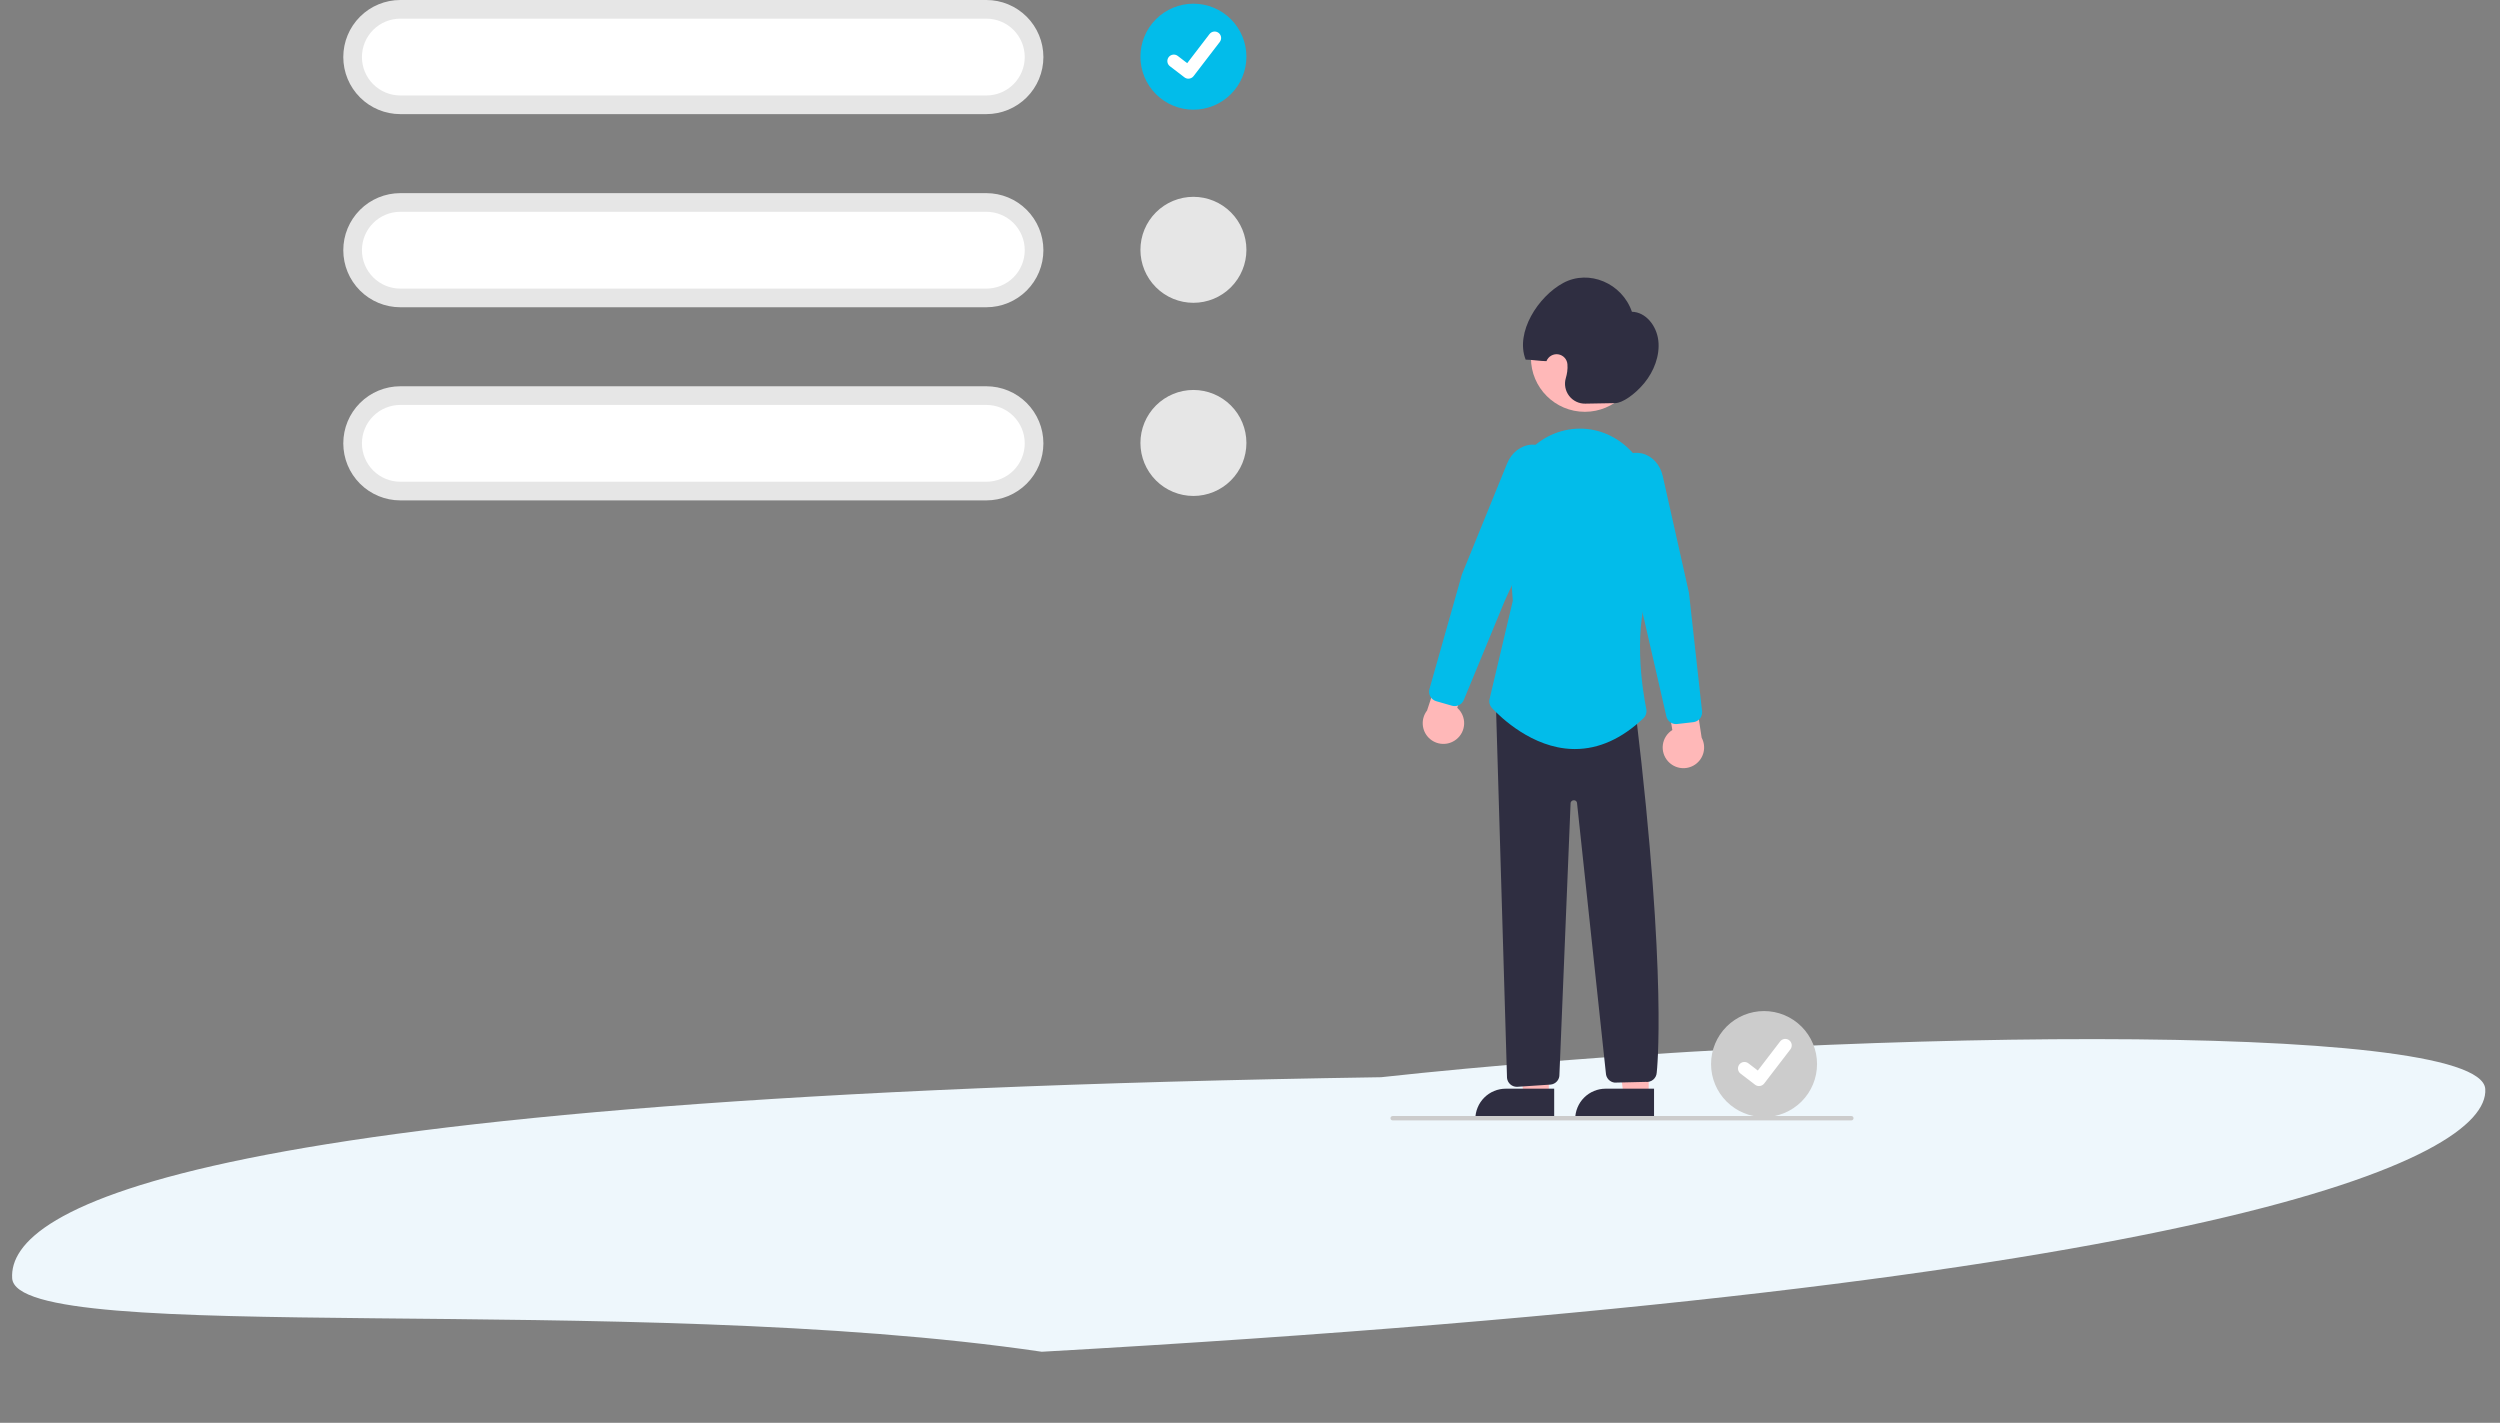 <svg xmlns="http://www.w3.org/2000/svg" width="311" height="177" fill="none" viewBox="0 0 311 177"><rect x="0" y="0" width="311" height="177" fill="#808080" stroke="none"/><path fill="#EEF7FC" d="M309.168 135.473C309.705 144.142 275.763 159.926 129.595 168.157C78.148 160.578 2.051 167.684 1.514 159.016C0.978 150.347 23.305 136.289 171.806 134.006C226.055 128.08 308.632 126.804 309.168 135.473Z"/><g clip-path="url(#clip0)"><path fill="#CCC" d="M219.448 125.776C217.699 125.776 216.023 126.471 214.786 127.707C213.55 128.943 212.855 130.62 212.855 132.369C212.855 134.117 213.55 135.794 214.786 137.03C216.023 138.266 217.699 138.961 219.448 138.961H219.448C221.196 138.961 222.873 138.266 224.109 137.03C225.346 135.794 226.04 134.117 226.04 132.369C226.04 130.62 225.346 128.944 224.109 127.707C222.873 126.471 221.196 125.776 219.448 125.776Z"/><path fill="#fff" d="M218.822 135.107C218.648 135.107 218.479 135.051 218.34 134.947L218.332 134.94L216.519 133.553C216.435 133.489 216.364 133.409 216.311 133.317C216.258 133.226 216.224 133.124 216.21 133.019C216.196 132.915 216.203 132.808 216.23 132.706C216.258 132.603 216.305 132.508 216.369 132.424C216.434 132.34 216.514 132.269 216.606 132.216C216.697 132.163 216.799 132.129 216.903 132.115C217.008 132.101 217.115 132.108 217.217 132.136C217.319 132.163 217.415 132.21 217.499 132.275L218.673 133.175L221.448 129.555C221.513 129.471 221.593 129.401 221.684 129.348C221.776 129.295 221.877 129.261 221.982 129.247C222.087 129.233 222.193 129.24 222.295 129.267C222.398 129.294 222.493 129.342 222.577 129.406L222.578 129.406L222.56 129.43L222.578 129.406C222.747 129.536 222.858 129.728 222.886 129.94C222.914 130.152 222.857 130.366 222.727 130.535L219.463 134.791C219.388 134.89 219.291 134.969 219.179 135.023C219.068 135.078 218.946 135.106 218.822 135.106L218.822 135.107Z"/><path fill="#FFB8B8" d="M205.095 136.325L201.973 136.324L200.489 124.285L205.096 124.286L205.095 136.325Z"/><path fill="#2F2E41" d="M199.743 135.432H205.763V139.222H195.953C195.953 138.725 196.051 138.232 196.242 137.772C196.432 137.312 196.711 136.894 197.063 136.542C197.415 136.191 197.833 135.911 198.293 135.721C198.753 135.53 199.245 135.432 199.743 135.432Z"/><path fill="#FFB8B8" d="M192.672 136.325L189.551 136.324L188.066 124.285L192.673 124.286L192.672 136.325Z"/><path fill="#2F2E41" d="M187.321 135.432H193.341V139.222H183.531C183.531 138.725 183.629 138.232 183.82 137.772C184.01 137.312 184.289 136.894 184.641 136.542C184.993 136.191 185.411 135.911 185.871 135.721C186.331 135.53 186.824 135.432 187.321 135.432Z"/><path fill="#FFB8B8" d="M207.499 94.702C207.248 94.425 207.061 94.096 206.95 93.738C206.84 93.38 206.81 93.003 206.861 92.632C206.913 92.261 207.045 91.906 207.248 91.592C207.452 91.278 207.722 91.013 208.039 90.814L207.072 85.044L210.435 83.601L211.686 91.769C211.984 92.324 212.068 92.969 211.923 93.582C211.777 94.195 211.412 94.734 210.896 95.095C210.379 95.457 209.749 95.616 209.123 95.544C208.497 95.472 207.919 95.172 207.499 94.702V94.702Z"/><path fill="#FFB8B8" d="M181.169 91.976C181.462 91.744 181.702 91.45 181.869 91.116C182.037 90.781 182.13 90.414 182.14 90.04C182.151 89.665 182.079 89.294 181.93 88.95C181.781 88.607 181.559 88.3 181.279 88.052L183.186 82.521L180.107 80.543L177.524 88.391C177.139 88.889 176.949 89.512 176.991 90.14C177.034 90.769 177.305 91.36 177.754 91.802C178.204 92.244 178.799 92.506 179.429 92.538C180.058 92.57 180.677 92.37 181.169 91.976Z"/><path fill="#FFB8B8" d="M197.155 51.23C200.858 51.23 203.861 48.228 203.861 44.525C203.861 40.821 200.858 37.819 197.155 37.819C193.451 37.819 190.449 40.821 190.449 44.525C190.449 48.228 193.451 51.23 197.155 51.23Z"/><path fill="#02BCEA" d="M180.962 87.838C180.847 87.838 180.732 87.822 180.622 87.79L178.667 87.229C178.355 87.138 178.091 86.928 177.934 86.644C177.776 86.361 177.736 86.026 177.824 85.713L181.858 71.472L187.483 57.663C188.042 56.291 189.211 55.39 190.532 55.314C191.136 55.285 191.735 55.431 192.258 55.735C192.78 56.039 193.203 56.488 193.475 57.028C193.778 57.605 193.944 58.245 193.961 58.896C193.977 59.548 193.845 60.195 193.572 60.787L187.179 74.769L182.096 87.078C182.004 87.303 181.847 87.495 181.645 87.63C181.443 87.765 181.205 87.838 180.962 87.838Z"/><path fill="#2F2E41" d="M200.939 50.148L197.213 50.214C196.825 50.222 196.44 50.138 196.091 49.97C195.741 49.802 195.435 49.554 195.199 49.246C194.963 48.938 194.802 48.579 194.73 48.197C194.658 47.816 194.676 47.423 194.784 47.05C194.864 46.781 194.924 46.506 194.963 46.227C195.005 45.924 195.013 45.617 194.988 45.312C194.964 45.006 194.837 44.718 194.628 44.494C194.419 44.27 194.14 44.123 193.837 44.078C193.534 44.034 193.224 44.093 192.959 44.248C192.694 44.402 192.49 44.642 192.379 44.927C191.753 44.936 190.418 44.732 189.791 44.741C188.461 41.331 191.36 36.869 194.48 35.193C197.661 33.484 201.791 35.223 203.01 38.784C204.702 38.814 206.077 40.483 206.295 42.362C206.513 44.241 205.74 46.203 204.558 47.643C203.376 49.083 201.823 50.132 200.939 50.148Z"/><path fill="#2F2E41" d="M188.691 135.201C188.389 135.199 188.099 135.087 187.874 134.885C187.65 134.683 187.507 134.406 187.473 134.106L186.091 87.628L203.506 88.867L203.52 88.979C207.455 121.923 206.11 133.327 206.096 133.438C206.086 133.607 206.042 133.771 205.966 133.922C205.889 134.073 205.783 134.206 205.653 134.314C205.523 134.421 205.372 134.501 205.21 134.548C205.048 134.595 204.877 134.608 204.71 134.586L200.861 134.678C200.57 134.645 200.299 134.508 200.1 134.293C199.9 134.078 199.784 133.798 199.772 133.505L196.176 99.841C196.154 99.754 196.102 99.677 196.028 99.624C195.955 99.572 195.866 99.546 195.776 99.553C195.683 99.553 195.593 99.585 195.522 99.643C195.45 99.702 195.401 99.784 195.383 99.874L193.994 133.648C194.008 133.962 193.902 134.269 193.697 134.506C193.491 134.744 193.203 134.893 192.89 134.923L188.813 135.194C188.773 135.199 188.732 135.201 188.691 135.201Z"/><path fill="#02BCEA" d="M195.918 93.181C195.814 93.181 195.71 93.18 195.605 93.176C190.598 93.026 186.68 89.237 185.598 88.079C185.461 87.932 185.362 87.752 185.31 87.557C185.258 87.362 185.256 87.157 185.303 86.961L188.192 74.739L187.426 64.114C187.305 62.639 187.499 61.156 187.993 59.761C188.487 58.367 189.272 57.093 190.294 56.023C191.146 55.123 192.181 54.417 193.33 53.952C194.479 53.487 195.714 53.275 196.952 53.33C201.827 53.562 205.673 57.92 205.707 63.249C205.761 71.504 205.518 72.071 205.438 72.257C203.006 77.936 204.334 85.906 204.8 88.213C204.841 88.419 204.829 88.632 204.765 88.832C204.702 89.032 204.588 89.213 204.434 89.357C201.759 91.895 198.895 93.181 195.918 93.181Z"/><path fill="#02BCEA" d="M208.494 90.075C208.216 90.074 207.947 89.98 207.73 89.807C207.512 89.633 207.36 89.391 207.298 89.121L204.318 76.136L200.323 61.296C200.153 60.666 200.129 60.006 200.253 59.366C200.377 58.726 200.647 58.123 201.041 57.604C201.399 57.117 201.89 56.744 202.455 56.53C203.02 56.316 203.635 56.271 204.226 56.4C205.517 56.693 206.521 57.774 206.846 59.221L210.109 73.753L211.737 88.481C211.772 88.803 211.678 89.127 211.476 89.381C211.273 89.635 210.978 89.799 210.655 89.836L208.635 90.067C208.588 90.072 208.541 90.075 208.494 90.075Z"/><path fill="#E6E6E6" d="M122.701 14.197H49.804C47.921 14.197 46.115 13.449 44.784 12.118C43.453 10.787 42.705 8.981 42.705 7.099C42.705 5.216 43.453 3.41 44.784 2.079C46.115 0.748 47.921 0 49.804 0H122.701C124.583 0 126.389 0.748 127.72 2.079C129.051 3.41 129.799 5.216 129.799 7.099C129.799 8.981 129.051 10.787 127.72 12.118C126.389 13.449 124.583 14.197 122.701 14.197Z"/><path fill="#fff" d="M49.803 2.321C48.536 2.321 47.321 2.824 46.425 3.72C45.529 4.616 45.025 5.832 45.025 7.099C45.025 8.366 45.529 9.581 46.425 10.477C47.321 11.373 48.536 11.877 49.803 11.877H122.7C123.967 11.877 125.183 11.373 126.079 10.477C126.975 9.581 127.478 8.366 127.478 7.099C127.478 5.832 126.975 4.616 126.079 3.72C125.183 2.824 123.967 2.321 122.7 2.321H49.803Z"/><path fill="#02BCEA" d="M148.461 0.459C146.713 0.459 145.036 1.154 143.8 2.39C142.564 3.626 141.869 5.303 141.869 7.051C141.869 8.8 142.564 10.476 143.8 11.713C145.036 12.949 146.713 13.644 148.461 13.644H148.461C150.21 13.644 151.887 12.949 153.123 11.713C154.359 10.476 155.054 8.8 155.054 7.051C155.054 5.303 154.359 3.626 153.123 2.39C151.887 1.154 150.21 0.459 148.461 0.459Z"/><path fill="#fff" d="M147.836 9.789C147.663 9.789 147.494 9.733 147.355 9.629L147.346 9.623L145.534 8.236C145.45 8.171 145.379 8.091 145.326 8C145.273 7.908 145.239 7.807 145.225 7.702C145.211 7.597 145.218 7.49 145.245 7.388C145.272 7.286 145.32 7.19 145.384 7.106C145.448 7.022 145.529 6.952 145.62 6.899C145.712 6.846 145.813 6.811 145.918 6.797C146.023 6.784 146.13 6.791 146.232 6.818C146.334 6.845 146.43 6.893 146.514 6.957L147.688 7.857L150.463 4.237C150.527 4.154 150.607 4.083 150.699 4.03C150.791 3.977 150.892 3.943 150.997 3.929C151.101 3.915 151.208 3.922 151.31 3.949C151.412 3.977 151.508 4.024 151.592 4.088L151.592 4.088L151.575 4.112L151.593 4.088C151.762 4.219 151.873 4.411 151.901 4.622C151.929 4.834 151.871 5.048 151.742 5.218L148.478 9.474C148.402 9.572 148.305 9.651 148.194 9.706C148.083 9.76 147.961 9.788 147.837 9.788L147.836 9.789Z"/><path fill="#E6E6E6" d="M122.701 38.223H49.804C47.921 38.223 46.115 37.475 44.784 36.144C43.453 34.813 42.705 33.007 42.705 31.125C42.705 29.242 43.453 27.436 44.784 26.105C46.115 24.774 47.921 24.026 49.804 24.026H122.701C124.583 24.026 126.389 24.774 127.72 26.105C129.051 27.436 129.799 29.242 129.799 31.125C129.799 33.007 129.051 34.813 127.72 36.144C126.389 37.475 124.583 38.223 122.701 38.223Z"/><path fill="#fff" d="M49.803 26.347C48.536 26.347 47.321 26.85 46.425 27.746C45.529 28.642 45.025 29.857 45.025 31.125C45.025 32.392 45.529 33.607 46.425 34.503C47.321 35.399 48.536 35.903 49.803 35.903H122.7C123.967 35.903 125.183 35.399 126.079 34.503C126.975 33.607 127.478 32.392 127.478 31.125C127.478 29.857 126.975 28.642 126.079 27.746C125.183 26.85 123.967 26.347 122.7 26.347H49.803Z"/><path fill="#E6E6E6" d="M148.461 24.485C146.713 24.485 145.036 25.179 143.8 26.416C142.564 27.652 141.869 29.329 141.869 31.077C141.869 32.826 142.564 34.502 143.8 35.739C145.036 36.975 146.713 37.669 148.461 37.669H148.461C150.21 37.669 151.887 36.975 153.123 35.739C154.359 34.502 155.054 32.826 155.054 31.077C155.054 29.329 154.359 27.652 153.123 26.416C151.887 25.179 150.21 24.485 148.461 24.485Z"/><path fill="#E6E6E6" d="M122.701 62.249H49.804C47.921 62.249 46.115 61.501 44.784 60.17C43.453 58.839 42.705 57.033 42.705 55.151C42.705 53.268 43.453 51.462 44.784 50.131C46.115 48.8 47.921 48.052 49.804 48.052H122.701C124.583 48.052 126.389 48.8 127.72 50.131C129.051 51.462 129.799 53.268 129.799 55.151C129.799 57.033 129.051 58.839 127.72 60.17C126.389 61.501 124.583 62.249 122.701 62.249Z"/><path fill="#fff" d="M49.803 50.373C48.536 50.373 47.321 50.876 46.425 51.772C45.529 52.668 45.025 53.883 45.025 55.151C45.025 56.418 45.529 57.633 46.425 58.529C47.321 59.425 48.536 59.928 49.803 59.928H122.7C123.967 59.928 125.183 59.425 126.079 58.529C126.975 57.633 127.478 56.418 127.478 55.151C127.478 53.883 126.975 52.668 126.079 51.772C125.183 50.876 123.967 50.373 122.7 50.373H49.803Z"/><path fill="#E6E6E6" d="M148.461 48.511C146.713 48.511 145.036 49.206 143.8 50.442C142.564 51.678 141.869 53.355 141.869 55.103C141.869 56.852 142.564 58.529 143.8 59.765C145.036 61.001 146.713 61.696 148.461 61.696H148.461C150.21 61.696 151.887 61.001 153.123 59.765C154.359 58.529 155.054 56.852 155.054 55.103C155.054 53.355 154.359 51.678 153.123 50.442C151.887 49.206 150.21 48.511 148.461 48.511Z"/><path fill="#CCC" d="M230.308 139.378H173.247C173.174 139.378 173.105 139.349 173.054 139.298C173.002 139.247 172.974 139.177 172.974 139.105C172.974 139.033 173.002 138.963 173.054 138.912C173.105 138.861 173.174 138.832 173.247 138.832H230.308C230.381 138.832 230.45 138.861 230.501 138.912C230.553 138.963 230.581 139.033 230.581 139.105C230.581 139.177 230.553 139.247 230.501 139.298C230.45 139.349 230.381 139.378 230.308 139.378Z"/></g><defs><clipPath id="clip0"><rect width="187.876" height="139.378" fill="#fff" transform="translate(42.705)"/></clipPath></defs></svg>
